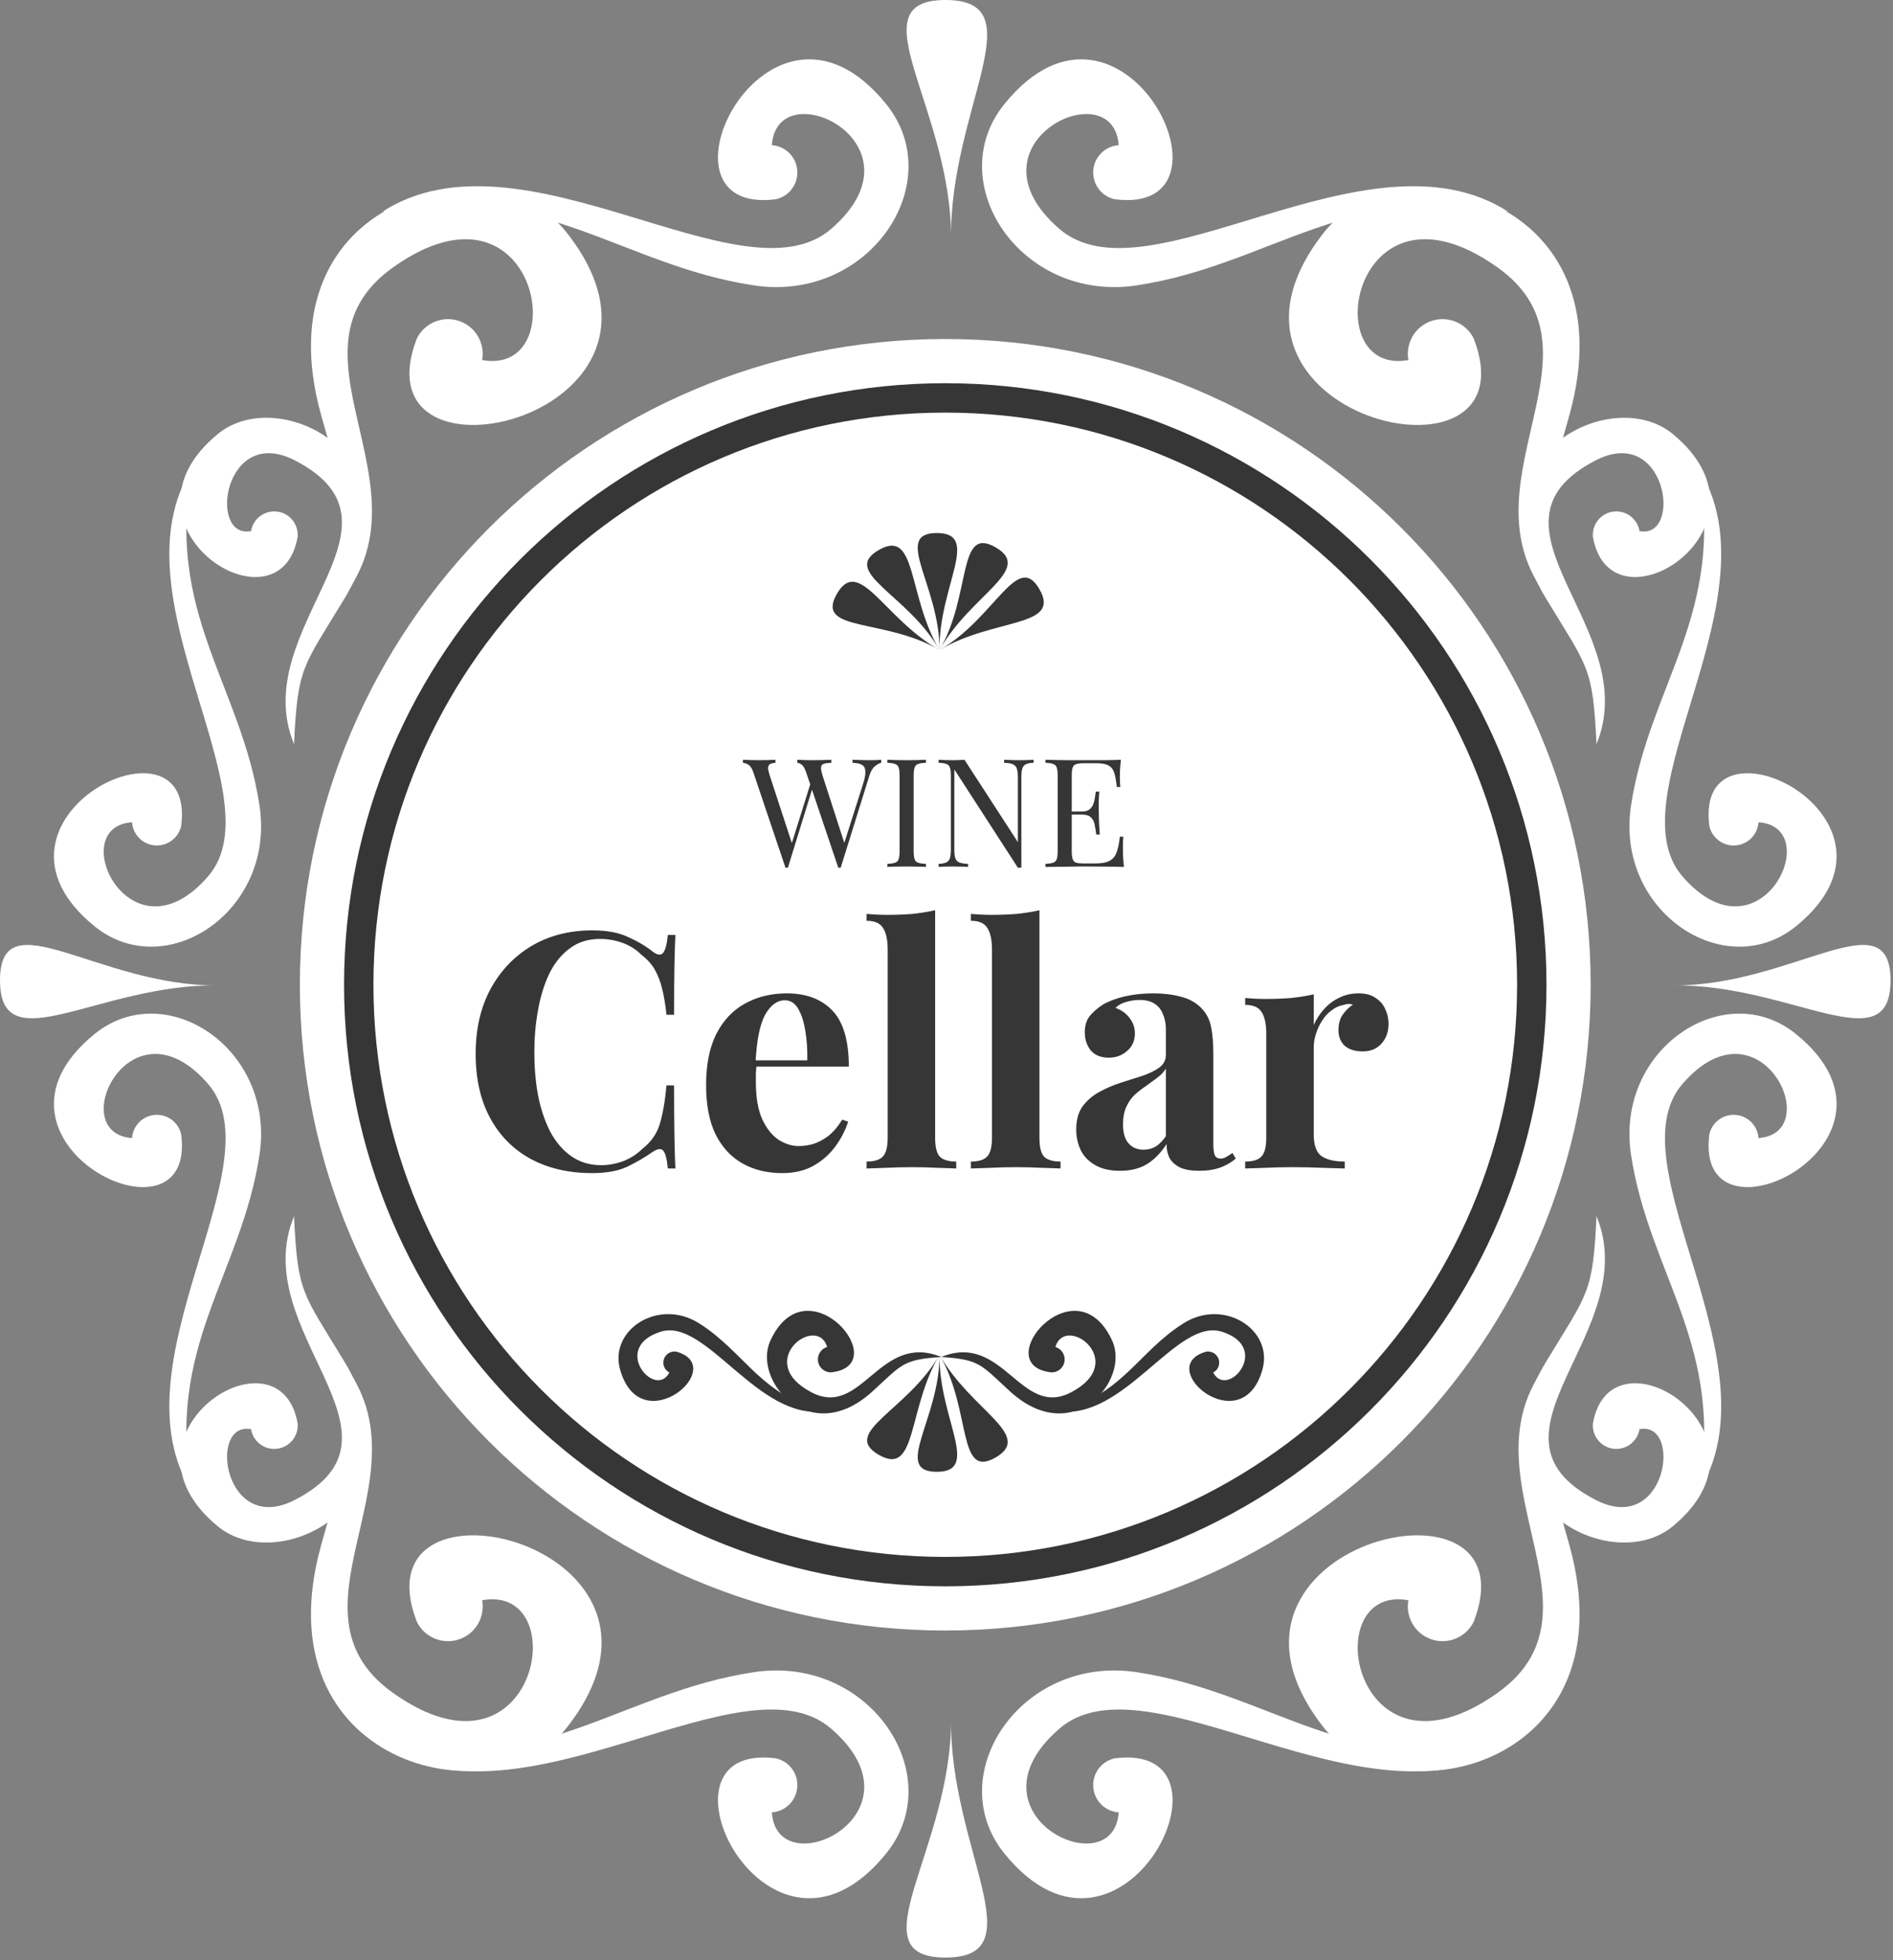 <svg width="201" height="208" viewBox="0 0 201 208" fill="none" xmlns="http://www.w3.org/2000/svg">
<rect x="0" y="0" width="201" height="208" fill="#808080" stroke="none"/>
<path d="M100.369 173.031C138.216 173.031 168.897 142.35 168.897 104.503C168.897 66.656 138.216 35.975 100.369 35.975C62.522 35.975 31.841 66.656 31.841 104.503C31.841 142.35 62.522 173.031 100.369 173.031Z" fill="white"/>
<path fill-rule="evenodd" clip-rule="evenodd" d="M150.526 170.064L150.556 170.084L150.554 170.072L150.526 170.064ZM149.542 169.818C139.685 168.035 143.678 190.518 158.98 179.671C172.305 170.225 152.339 154.623 166.771 142.114L166.772 142.115C162.446 152.27 163.599 153.022 166.654 164.027C173.121 187.324 148.369 193.159 140.641 183.438C125.076 163.861 163.079 154.825 156.488 172.086C155.597 173.917 153.39 174.68 151.559 173.79C150.038 173.051 149.254 171.404 149.542 169.818Z" fill="white"/>
<path fill-rule="evenodd" clip-rule="evenodd" d="M173.821 151.727C173.807 151.734 173.792 151.74 173.777 151.746V151.739C173.792 151.734 173.806 151.731 173.821 151.727ZM174.082 151.665C178.702 150.782 176.972 163.07 169.411 159.163C155.972 152.22 174.57 141.348 169.517 129.057C169.132 137.304 168.622 137.145 164.167 144.504C155.242 159.243 170.908 167.468 177.593 161.989C189.542 152.197 171.045 140.272 169.136 151.053C169.019 152.425 170.037 153.632 171.409 153.749C172.717 153.86 173.876 152.94 174.082 151.665Z" fill="white"/>
<path fill-rule="evenodd" clip-rule="evenodd" d="M185.988 120.772L185.971 120.765L185.973 120.771L185.988 120.772ZM186.718 120.769C193.957 120.276 186.883 105.532 178.649 115.022C171.226 123.577 188.977 144.821 180.314 158.372C183.261 142.983 175.136 135.371 173.183 122.538C171.474 111.309 183.141 103.604 190.695 109.731C204.749 121.129 179.827 133.389 181.496 120.39C181.805 118.963 183.212 118.057 184.639 118.366C185.818 118.621 186.64 119.624 186.718 120.769Z" fill="white"/>
<path fill-rule="evenodd" clip-rule="evenodd" d="M150.526 37.964L150.556 37.944L150.554 37.956L150.526 37.964ZM149.542 38.21C139.685 39.993 143.678 17.509 158.98 28.357C172.305 37.803 152.339 53.405 166.771 65.913C162.445 55.758 163.599 55.006 166.654 44.001C173.121 20.703 148.369 14.869 140.641 24.59C125.076 44.167 163.079 53.203 156.488 35.942C155.597 34.111 153.39 33.348 151.559 34.238C150.038 34.977 149.254 36.624 149.542 38.21Z" fill="white"/>
<path fill-rule="evenodd" clip-rule="evenodd" d="M173.821 56.301C173.807 56.294 173.792 56.288 173.777 56.283V56.29C173.792 56.294 173.806 56.297 173.821 56.301ZM174.082 56.362C178.702 57.245 176.972 44.958 169.411 48.864C155.972 55.807 174.57 66.679 169.517 78.97C169.132 70.723 168.622 70.882 164.167 63.524C155.242 48.785 170.908 40.561 177.593 46.039C189.542 55.831 171.045 67.756 169.136 56.975C169.019 55.603 170.037 54.395 171.409 54.279C172.717 54.168 173.876 55.088 174.082 56.362Z" fill="white"/>
<path fill-rule="evenodd" clip-rule="evenodd" d="M185.988 87.256L185.971 87.263L185.973 87.257L185.988 87.256ZM186.718 87.259C193.957 87.752 186.883 102.497 178.649 93.006C171.226 84.45 188.977 63.207 180.314 49.656C183.261 65.045 175.136 72.657 173.183 85.49C171.474 96.719 183.141 104.424 190.695 98.298C204.749 86.9 179.827 74.64 181.496 87.639C181.805 89.066 183.212 89.972 184.639 89.663C185.818 89.407 186.64 88.404 186.718 87.259Z" fill="white"/>
<path fill-rule="evenodd" clip-rule="evenodd" d="M200.738 104.041C200.738 95.245 190.298 104.645 177.684 104.572C190.226 104.427 200.738 112.837 200.738 104.041Z" fill="white"/>
<path fill-rule="evenodd" clip-rule="evenodd" d="M50.212 170.064L50.182 170.084L50.184 170.072L50.212 170.064ZM51.196 169.818C61.054 168.035 57.06 190.518 41.758 179.671C28.433 170.225 48.399 154.623 33.967 142.114L33.966 142.115C38.292 152.27 37.139 153.022 34.084 164.027C27.617 187.324 52.368 193.159 60.097 183.438C75.662 163.861 37.659 154.825 44.25 172.086C45.141 173.917 47.348 174.68 49.18 173.79C50.7 173.051 51.484 171.404 51.196 169.818Z" fill="white"/>
<path fill-rule="evenodd" clip-rule="evenodd" d="M26.917 151.727C26.931 151.734 26.946 151.74 26.961 151.746V151.739C26.946 151.734 26.932 151.731 26.917 151.727ZM26.656 151.665C22.036 150.782 23.766 163.07 31.327 159.163C44.766 152.22 26.167 141.348 31.221 129.057C31.606 137.304 32.116 137.145 36.572 144.504C45.497 159.243 29.831 167.468 23.146 161.989C11.197 152.197 29.694 140.272 31.603 151.053C31.72 152.425 30.702 153.632 29.329 153.749C28.021 153.86 26.863 152.94 26.656 151.665Z" fill="white"/>
<path fill-rule="evenodd" clip-rule="evenodd" d="M14.75 120.772L14.767 120.765L14.765 120.771L14.75 120.772ZM14.02 120.769C6.782 120.276 13.855 105.532 22.089 115.022C29.512 123.577 11.76 144.821 20.423 158.372C17.476 142.983 25.601 135.371 27.554 122.538C29.263 111.309 17.596 103.604 10.042 109.731C-4.012 121.129 20.91 133.389 19.24 120.39C18.931 118.963 17.524 118.057 16.097 118.366C14.92 118.621 14.098 119.624 14.02 120.769Z" fill="white"/>
<path fill-rule="evenodd" clip-rule="evenodd" d="M50.212 37.964L50.182 37.944L50.184 37.956L50.212 37.964ZM51.196 38.21C61.054 39.993 57.06 17.509 41.758 28.357C28.433 37.803 48.399 53.405 33.967 65.913C38.293 55.758 37.139 55.006 34.084 44.001C27.617 20.703 52.368 14.869 60.097 24.59C75.662 44.167 37.659 53.203 44.25 35.942C45.141 34.111 47.348 33.348 49.18 34.238C50.7 34.977 51.484 36.624 51.196 38.21Z" fill="white"/>
<path fill-rule="evenodd" clip-rule="evenodd" d="M26.917 56.301C26.931 56.294 26.946 56.288 26.961 56.283V56.29C26.946 56.294 26.932 56.297 26.917 56.301ZM26.656 56.362C22.036 57.245 23.766 44.958 31.327 48.864C44.766 55.807 26.167 66.679 31.221 78.97C31.606 70.723 32.116 70.882 36.572 63.524C45.497 48.785 29.831 40.561 23.146 46.039C11.197 55.831 29.694 67.756 31.603 56.975C31.72 55.603 30.702 54.395 29.329 54.279C28.021 54.168 26.863 55.088 26.656 56.362Z" fill="white"/>
<path fill-rule="evenodd" clip-rule="evenodd" d="M14.75 87.256L14.767 87.263L14.765 87.257L14.75 87.256ZM14.02 87.259C6.782 87.752 13.855 102.497 22.089 93.006C29.512 84.45 11.76 63.207 20.423 49.656C17.476 65.045 25.601 72.657 27.554 85.49C29.263 96.719 17.596 104.424 10.042 98.298C-4.012 86.9 20.91 74.64 19.24 87.639C18.931 89.066 17.524 89.972 16.097 89.663C14.92 89.407 14.098 88.404 14.02 87.259Z" fill="white"/>
<path fill-rule="evenodd" clip-rule="evenodd" d="M0 104.041C0 95.245 10.44 104.645 23.055 104.572C10.512 104.427 0 112.837 0 104.041Z" fill="white"/>
<path fill-rule="evenodd" clip-rule="evenodd" d="M118.784 191.527L118.777 191.508L118.784 191.511V191.527ZM118.782 192.33C118.241 200.285 102.038 192.511 112.467 183.462C121.869 175.305 145.213 194.812 160.104 185.292C143.193 188.531 134.828 179.602 120.726 177.456C108.387 175.578 99.919 188.399 106.652 196.7C119.177 212.144 132.65 184.757 118.365 186.592C116.797 186.932 115.801 188.478 116.141 190.046C116.421 191.34 117.523 192.244 118.782 192.33Z" fill="white"/>
<path fill-rule="evenodd" clip-rule="evenodd" d="M81.954 191.527L81.961 191.508L81.954 191.511V191.527ZM81.957 192.33C82.498 200.285 98.701 192.511 88.272 183.462C78.87 175.305 55.526 194.812 40.635 185.292C57.546 188.531 65.911 179.602 80.013 177.456C92.352 175.578 100.82 188.399 94.087 196.7C81.562 212.144 68.089 184.757 82.374 186.592C83.942 186.932 84.937 188.478 84.598 190.046C84.317 191.34 83.215 192.244 81.957 192.33Z" fill="white"/>
<path fill-rule="evenodd" clip-rule="evenodd" d="M100.398 207.736C90.732 207.736 101.062 196.264 100.982 182.401C100.822 196.185 110.064 207.736 100.398 207.736Z" fill="white"/>
<path fill-rule="evenodd" clip-rule="evenodd" d="M118.784 16.209L118.777 16.228L118.784 16.225V16.209ZM118.782 15.407C118.241 7.452 102.038 15.226 112.467 24.275C121.869 32.432 145.213 12.925 160.104 22.445C143.193 19.206 134.828 28.135 120.726 30.281C108.387 32.159 99.919 19.338 106.652 11.037C119.177 -4.407 132.65 22.981 118.365 21.145C116.797 20.805 115.801 19.259 116.141 17.691C116.421 16.396 117.523 15.492 118.782 15.407Z" fill="white"/>
<path fill-rule="evenodd" clip-rule="evenodd" d="M81.954 16.209L81.961 16.228L81.954 16.225V16.209ZM81.957 15.407C82.498 7.452 98.701 15.226 88.272 24.275C78.87 32.432 55.526 12.925 40.635 22.445C57.546 19.206 65.911 28.135 80.013 30.281C92.352 32.159 100.82 19.338 94.087 11.037C81.562 -4.407 68.089 22.981 82.374 21.145C83.942 20.805 84.937 19.259 84.598 17.691C84.317 16.396 83.215 15.492 81.957 15.407Z" fill="white"/>
<path fill-rule="evenodd" clip-rule="evenodd" d="M100.398 0C90.732 0 101.062 11.472 100.982 25.335C100.822 11.551 110.064 0 100.398 0Z" fill="white"/>
<path d="M100.369 166.78C134.764 166.78 162.646 138.898 162.646 104.503C162.646 70.108 134.764 42.226 100.369 42.226C65.974 42.226 38.092 70.108 38.092 104.503C38.092 138.898 65.974 166.78 100.369 166.78Z" fill="white" stroke="#363636" stroke-width="3.12" stroke-miterlimit="22.926" stroke-linecap="round" stroke-linejoin="round"/>
<path d="M62.895 98.73C64.435 98.73 65.695 98.963 66.675 99.43C67.678 99.873 68.565 100.398 69.335 101.005C69.802 101.355 70.152 101.402 70.385 101.145C70.642 100.865 70.817 100.223 70.91 99.22H71.715C71.668 100.13 71.633 101.238 71.61 102.545C71.587 103.828 71.575 105.543 71.575 107.69H70.77C70.653 106.617 70.502 105.707 70.315 104.96C70.128 104.19 69.872 103.513 69.545 102.93C69.218 102.347 68.752 101.822 68.145 101.355C67.562 100.772 66.885 100.34 66.115 100.06C65.345 99.78 64.54 99.64 63.7 99.64C62.44 99.64 61.367 99.978 60.48 100.655C59.593 101.308 58.87 102.207 58.31 103.35C57.773 104.493 57.377 105.788 57.12 107.235C56.863 108.658 56.735 110.14 56.735 111.68C56.735 113.243 56.863 114.748 57.12 116.195C57.4 117.618 57.82 118.89 58.38 120.01C58.963 121.13 59.71 122.017 60.62 122.67C61.53 123.323 62.603 123.65 63.84 123.65C64.61 123.65 65.38 123.51 66.15 123.23C66.943 122.927 67.62 122.495 68.18 121.935C69.09 121.235 69.708 120.372 70.035 119.345C70.362 118.295 70.607 116.907 70.77 115.18H71.575C71.575 117.397 71.587 119.193 71.61 120.57C71.633 121.923 71.668 123.067 71.715 124H70.91C70.817 122.997 70.653 122.367 70.42 122.11C70.21 121.853 69.848 121.888 69.335 122.215C68.472 122.822 67.55 123.358 66.57 123.825C65.613 124.268 64.377 124.49 62.86 124.49C60.387 124.49 58.217 123.988 56.35 122.985C54.507 121.982 53.072 120.535 52.045 118.645C51.018 116.755 50.505 114.48 50.505 111.82C50.505 109.207 51.03 106.92 52.08 104.96C53.153 103 54.612 101.472 56.455 100.375C58.322 99.278 60.468 98.73 62.895 98.73ZM83.548 105.415C85.601 105.415 87.211 106.022 88.378 107.235C89.544 108.448 90.128 110.432 90.128 113.185H78.613L78.543 112.52H85.718C85.741 111.377 85.671 110.327 85.508 109.37C85.344 108.39 85.088 107.608 84.738 107.025C84.388 106.442 83.921 106.15 83.338 106.15C82.521 106.15 81.821 106.663 81.238 107.69C80.678 108.717 80.339 110.42 80.223 112.8L80.328 113.01C80.304 113.29 80.281 113.582 80.258 113.885C80.258 114.188 80.258 114.503 80.258 114.83C80.258 116.44 80.479 117.747 80.923 118.75C81.389 119.753 81.973 120.488 82.673 120.955C83.373 121.398 84.084 121.62 84.808 121.62C85.298 121.62 85.799 121.55 86.313 121.41C86.849 121.247 87.386 120.967 87.923 120.57C88.459 120.15 88.961 119.567 89.428 118.82L90.058 119.03C89.778 119.917 89.334 120.78 88.728 121.62C88.121 122.46 87.351 123.148 86.418 123.685C85.484 124.222 84.364 124.49 83.058 124.49C81.471 124.49 80.071 124.152 78.858 123.475C77.644 122.798 76.688 121.772 75.988 120.395C75.311 119.018 74.973 117.268 74.973 115.145C74.973 112.975 75.334 111.167 76.058 109.72C76.804 108.273 77.819 107.2 79.103 106.5C80.409 105.777 81.891 105.415 83.548 105.415ZM99.294 96.595V120.745C99.294 121.725 99.458 122.39 99.784 122.74C100.134 123.09 100.718 123.265 101.534 123.265V124C101.091 123.977 100.426 123.953 99.54 123.93C98.653 123.883 97.754 123.86 96.844 123.86C95.934 123.86 95.013 123.883 94.079 123.93C93.169 123.953 92.481 123.977 92.014 124V123.265C92.831 123.265 93.403 123.09 93.73 122.74C94.079 122.39 94.254 121.725 94.254 120.745V100.795C94.254 99.745 94.091 98.975 93.764 98.485C93.461 97.972 92.878 97.715 92.014 97.715V96.98C92.761 97.05 93.484 97.085 94.184 97.085C95.141 97.085 96.051 97.05 96.915 96.98C97.778 96.887 98.571 96.758 99.294 96.595ZM110.369 96.595V120.745C110.369 121.725 110.532 122.39 110.859 122.74C111.209 123.09 111.792 123.265 112.609 123.265V124C112.165 123.977 111.5 123.953 110.614 123.93C109.727 123.883 108.829 123.86 107.919 123.86C107.009 123.86 106.087 123.883 105.154 123.93C104.244 123.953 103.555 123.977 103.089 124V123.265C103.905 123.265 104.477 123.09 104.804 122.74C105.154 122.39 105.329 121.725 105.329 120.745V100.795C105.329 99.745 105.165 98.975 104.839 98.485C104.535 97.972 103.952 97.715 103.089 97.715V96.98C103.835 97.05 104.559 97.085 105.259 97.085C106.215 97.085 107.125 97.05 107.989 96.98C108.852 96.887 109.645 96.758 110.369 96.595ZM118.928 124.245C117.878 124.245 117.003 124.047 116.303 123.65C115.603 123.253 115.089 122.728 114.763 122.075C114.436 121.398 114.273 120.663 114.273 119.87C114.273 118.867 114.494 118.05 114.938 117.42C115.404 116.79 115.999 116.277 116.723 115.88C117.446 115.483 118.204 115.157 118.998 114.9C119.814 114.643 120.584 114.398 121.308 114.165C122.054 113.908 122.649 113.617 123.093 113.29C123.559 112.94 123.793 112.497 123.793 111.96V109.23C123.793 108.623 123.688 108.087 123.478 107.62C123.291 107.13 122.988 106.757 122.568 106.5C122.171 106.243 121.646 106.115 120.993 106.115C120.526 106.115 120.059 106.185 119.593 106.325C119.126 106.442 118.741 106.652 118.438 106.955C119.091 107.188 119.593 107.55 119.943 108.04C120.316 108.507 120.503 109.043 120.503 109.65C120.503 110.443 120.223 111.073 119.663 111.54C119.126 112.007 118.484 112.24 117.738 112.24C116.898 112.24 116.256 111.983 115.813 111.47C115.393 110.933 115.183 110.292 115.183 109.545C115.183 108.868 115.346 108.308 115.673 107.865C116.023 107.422 116.501 107.002 117.108 106.605C117.761 106.232 118.543 105.94 119.453 105.73C120.386 105.52 121.389 105.415 122.463 105.415C123.536 105.415 124.504 105.532 125.368 105.765C126.231 105.975 126.954 106.372 127.538 106.955C128.074 107.492 128.424 108.157 128.588 108.95C128.751 109.72 128.833 110.7 128.833 111.89V121.41C128.833 121.993 128.891 122.402 129.008 122.635C129.124 122.845 129.323 122.95 129.603 122.95C129.813 122.95 130.011 122.892 130.198 122.775C130.408 122.658 130.629 122.518 130.863 122.355L131.213 122.95C130.723 123.37 130.151 123.697 129.498 123.93C128.868 124.14 128.156 124.245 127.363 124.245C126.499 124.245 125.811 124.128 125.298 123.895C124.784 123.638 124.411 123.3 124.178 122.88C123.968 122.46 123.863 121.97 123.863 121.41C123.303 122.297 122.626 122.997 121.833 123.51C121.039 124 120.071 124.245 118.928 124.245ZM121.413 122.005C121.879 122.005 122.299 121.9 122.673 121.69C123.069 121.457 123.443 121.083 123.793 120.57V113.395C123.583 113.745 123.291 114.06 122.918 114.34C122.544 114.62 122.148 114.912 121.728 115.215C121.308 115.495 120.899 115.81 120.503 116.16C120.129 116.51 119.826 116.942 119.593 117.455C119.359 117.968 119.243 118.587 119.243 119.31C119.243 120.22 119.441 120.897 119.838 121.34C120.234 121.783 120.759 122.005 121.413 122.005ZM144.253 105.415C145 105.415 145.606 105.578 146.073 105.905C146.54 106.208 146.878 106.605 147.088 107.095C147.321 107.585 147.438 108.098 147.438 108.635C147.438 109.498 147.181 110.21 146.668 110.77C146.178 111.307 145.525 111.575 144.708 111.575C143.891 111.575 143.25 111.377 142.783 110.98C142.34 110.56 142.118 110.012 142.118 109.335C142.118 108.682 142.258 108.145 142.538 107.725C142.841 107.282 143.215 106.908 143.658 106.605C143.331 106.512 143.005 106.523 142.678 106.64C142.235 106.71 141.815 106.897 141.418 107.2C141.021 107.48 140.683 107.842 140.403 108.285C140.123 108.705 139.901 109.172 139.738 109.685C139.575 110.175 139.493 110.653 139.493 111.12V120.395C139.493 121.515 139.761 122.273 140.298 122.67C140.858 123.067 141.686 123.265 142.783 123.265V124C142.246 123.977 141.465 123.953 140.438 123.93C139.411 123.883 138.338 123.86 137.218 123.86C136.285 123.86 135.34 123.883 134.383 123.93C133.426 123.953 132.703 123.977 132.213 124V123.265C133.03 123.265 133.601 123.09 133.928 122.74C134.278 122.39 134.453 121.725 134.453 120.745V109.72C134.453 108.67 134.29 107.9 133.963 107.41C133.66 106.897 133.076 106.64 132.213 106.64V105.905C132.96 105.975 133.683 106.01 134.383 106.01C135.363 106.01 136.273 105.975 137.113 105.905C137.976 105.812 138.77 105.683 139.493 105.52V108.775C139.773 108.145 140.146 107.573 140.613 107.06C141.08 106.547 141.616 106.15 142.223 105.87C142.83 105.567 143.506 105.415 144.253 105.415Z" fill="#363636"/>
<path d="M93.57 80.626V80.948C93.367 80.99 93.142 81.114 92.896 81.317C92.65 81.51 92.451 81.853 92.301 82.345L89.265 92.08C89.244 92.08 89.222 92.08 89.201 92.08C89.18 92.08 89.158 92.08 89.137 92.08C89.115 92.08 89.094 92.08 89.072 92.08C89.051 92.08 89.03 92.08 89.008 92.08L85.603 81.976C85.463 81.558 85.308 81.285 85.137 81.156C84.965 81.028 84.805 80.958 84.655 80.948V80.626C84.847 80.637 85.088 80.648 85.378 80.659C85.667 80.669 85.945 80.674 86.213 80.674C86.631 80.674 87.022 80.669 87.386 80.659C87.75 80.648 88.044 80.637 88.269 80.626V80.948C87.948 80.958 87.691 80.99 87.498 81.044C87.316 81.098 87.209 81.215 87.177 81.397C87.155 81.579 87.209 81.879 87.338 82.297L89.731 89.703L89.506 89.896L91.627 83.229C91.82 82.64 91.905 82.185 91.884 81.863C91.873 81.531 91.755 81.301 91.53 81.172C91.305 81.033 90.968 80.958 90.518 80.948V80.626C90.829 80.637 91.145 80.648 91.466 80.659C91.787 80.669 92.087 80.674 92.366 80.674C92.644 80.674 92.874 80.669 93.056 80.659C93.239 80.648 93.41 80.637 93.57 80.626ZM82.341 80.626V80.948C82.063 80.969 81.859 81.023 81.731 81.108C81.613 81.194 81.554 81.333 81.554 81.526C81.565 81.708 81.624 81.965 81.731 82.297L84.221 89.896L83.819 90.297L86.068 83.116L86.309 83.502L83.659 92.08C83.637 92.08 83.616 92.08 83.594 92.08C83.573 92.08 83.552 92.08 83.53 92.08C83.509 92.08 83.487 92.08 83.466 92.08C83.445 92.08 83.423 92.08 83.402 92.08L79.996 81.976C79.857 81.558 79.68 81.285 79.466 81.156C79.252 81.028 79.059 80.958 78.888 80.948V80.626C79.102 80.637 79.364 80.648 79.675 80.659C79.996 80.669 80.307 80.674 80.606 80.674C80.96 80.674 81.287 80.669 81.586 80.659C81.897 80.648 82.149 80.637 82.341 80.626ZM98.314 80.626V80.948C97.95 80.958 97.671 81.001 97.479 81.076C97.296 81.14 97.173 81.269 97.109 81.462C97.045 81.644 97.013 81.933 97.013 82.329V90.297C97.013 90.683 97.045 90.972 97.109 91.165C97.173 91.357 97.296 91.486 97.479 91.55C97.671 91.615 97.95 91.657 98.314 91.679V92C98.068 91.979 97.757 91.968 97.382 91.968C97.018 91.957 96.649 91.952 96.274 91.952C95.856 91.952 95.465 91.957 95.101 91.968C94.737 91.968 94.442 91.979 94.218 92V91.679C94.582 91.657 94.855 91.615 95.037 91.55C95.23 91.486 95.358 91.357 95.422 91.165C95.487 90.972 95.519 90.683 95.519 90.297V82.329C95.519 81.933 95.487 81.644 95.422 81.462C95.358 81.269 95.23 81.14 95.037 81.076C94.855 81.001 94.582 80.958 94.218 80.948V80.626C94.442 80.637 94.737 80.648 95.101 80.659C95.465 80.669 95.856 80.674 96.274 80.674C96.649 80.674 97.018 80.669 97.382 80.659C97.757 80.648 98.068 80.637 98.314 80.626ZM109.75 80.626V80.948C109.386 80.958 109.107 81.012 108.914 81.108C108.732 81.205 108.609 81.36 108.545 81.574C108.481 81.788 108.448 82.094 108.448 82.49V92.08C108.384 92.08 108.32 92.08 108.256 92.08C108.202 92.08 108.143 92.08 108.079 92.08L101.332 81.654V90.136C101.332 90.522 101.364 90.827 101.428 91.052C101.503 91.266 101.642 91.422 101.846 91.518C102.06 91.604 102.376 91.657 102.794 91.679V92C102.601 91.979 102.349 91.968 102.039 91.968C101.728 91.957 101.434 91.952 101.155 91.952C100.887 91.952 100.614 91.957 100.336 91.968C100.068 91.968 99.843 91.979 99.661 92V91.679C100.025 91.657 100.298 91.604 100.48 91.518C100.673 91.422 100.802 91.266 100.866 91.052C100.93 90.827 100.962 90.522 100.962 90.136V82.329C100.962 81.933 100.93 81.644 100.866 81.462C100.802 81.269 100.673 81.14 100.48 81.076C100.298 81.001 100.025 80.958 99.661 80.948V80.626C99.843 80.637 100.068 80.648 100.336 80.659C100.614 80.669 100.887 80.674 101.155 80.674C101.391 80.674 101.616 80.669 101.83 80.659C102.044 80.648 102.237 80.637 102.408 80.626L108.079 89.365V82.49C108.079 82.094 108.042 81.788 107.967 81.574C107.902 81.36 107.763 81.205 107.549 81.108C107.345 81.012 107.035 80.958 106.617 80.948V80.626C106.81 80.637 107.062 80.648 107.372 80.659C107.693 80.669 107.988 80.674 108.256 80.674C108.534 80.674 108.807 80.669 109.075 80.659C109.353 80.648 109.578 80.637 109.75 80.626ZM119.02 80.626C118.977 81.001 118.945 81.365 118.923 81.719C118.913 82.072 118.907 82.34 118.907 82.522C118.907 82.715 118.913 82.902 118.923 83.084C118.934 83.256 118.945 83.4 118.956 83.518H118.586C118.522 82.886 118.431 82.388 118.313 82.024C118.195 81.649 117.992 81.387 117.703 81.237C117.424 81.076 117.001 80.996 116.433 80.996H115.1C114.736 80.996 114.457 81.028 114.265 81.092C114.083 81.146 113.959 81.269 113.895 81.462C113.831 81.644 113.799 81.933 113.799 82.329V90.297C113.799 90.683 113.831 90.972 113.895 91.165C113.959 91.357 114.083 91.486 114.265 91.55C114.457 91.604 114.736 91.63 115.1 91.63H116.273C116.947 91.63 117.456 91.54 117.799 91.357C118.152 91.175 118.404 90.881 118.554 90.474C118.715 90.056 118.832 89.494 118.907 88.787H119.277C119.245 89.076 119.229 89.462 119.229 89.944C119.229 90.147 119.234 90.442 119.245 90.827C119.266 91.202 119.298 91.593 119.341 92C118.795 91.979 118.179 91.968 117.494 91.968C116.808 91.957 116.198 91.952 115.662 91.952C115.427 91.952 115.121 91.952 114.747 91.952C114.383 91.952 113.986 91.957 113.558 91.968C113.129 91.968 112.696 91.973 112.257 91.984C111.818 91.984 111.4 91.989 111.004 92V91.679C111.368 91.657 111.641 91.615 111.823 91.55C112.016 91.486 112.144 91.357 112.208 91.165C112.273 90.972 112.305 90.683 112.305 90.297V82.329C112.305 81.933 112.273 81.644 112.208 81.462C112.144 81.269 112.016 81.14 111.823 81.076C111.641 81.001 111.368 80.958 111.004 80.948V80.626C111.4 80.637 111.818 80.648 112.257 80.659C112.696 80.659 113.129 80.664 113.558 80.674C113.986 80.674 114.383 80.674 114.747 80.674C115.121 80.674 115.427 80.674 115.662 80.674C116.155 80.674 116.712 80.674 117.333 80.674C117.965 80.664 118.527 80.648 119.02 80.626ZM116.257 86.12C116.257 86.12 116.257 86.174 116.257 86.281C116.257 86.388 116.257 86.442 116.257 86.442H113.317C113.317 86.442 113.317 86.388 113.317 86.281C113.317 86.174 113.317 86.12 113.317 86.12H116.257ZM116.723 84C116.68 84.61 116.658 85.076 116.658 85.397C116.669 85.719 116.674 86.013 116.674 86.281C116.674 86.549 116.68 86.843 116.69 87.165C116.701 87.486 116.728 87.952 116.771 88.562H116.401C116.358 88.219 116.305 87.888 116.241 87.566C116.187 87.234 116.059 86.966 115.855 86.763C115.662 86.549 115.33 86.442 114.859 86.442V86.12C115.213 86.12 115.48 86.051 115.662 85.912C115.855 85.762 115.994 85.574 116.08 85.349C116.166 85.124 116.225 84.894 116.257 84.659C116.289 84.412 116.321 84.193 116.353 84H116.723Z" fill="#363636"/>
<path fill-rule="evenodd" clip-rule="evenodd" d="M99.47 56.565C94.733 56.565 99.795 62.186 99.756 68.979C99.678 62.225 104.207 56.565 99.47 56.565Z" fill="#363636"/>
<path fill-rule="evenodd" clip-rule="evenodd" d="M105.716 58.085C101.614 55.717 103.187 63.116 99.757 68.979C103.066 63.091 109.818 60.453 105.716 58.085Z" fill="#363636"/>
<path fill-rule="evenodd" clip-rule="evenodd" d="M93.302 58.371C89.2 60.739 96.395 63.076 99.757 68.979C96.312 63.17 97.403 56.003 93.302 58.371Z" fill="#363636"/>
<path fill-rule="evenodd" clip-rule="evenodd" d="M110.365 62.524C107.996 58.422 105.659 65.617 99.757 68.979C105.567 65.534 112.733 66.626 110.365 62.524Z" fill="#363636"/>
<path fill-rule="evenodd" clip-rule="evenodd" d="M88.862 63.02C86.494 67.122 93.893 65.549 99.756 68.979C93.869 65.67 91.231 58.918 88.862 63.02Z" fill="#363636"/>
<path fill-rule="evenodd" clip-rule="evenodd" d="M128.687 145.354V145.346L128.684 145.348L128.687 145.354ZM128.818 145.653C130.313 148.532 135.094 142.999 129.733 141.319C124.9 139.804 119.362 150.874 112.26 149.743C119.094 148.203 120.764 143.513 125.675 140.421C129.973 137.716 135.215 141.122 134.053 145.312C131.89 153.109 122.414 145.082 128.041 143.445C128.681 143.317 129.304 143.732 129.431 144.372C129.538 144.9 129.274 145.417 128.818 145.653Z" fill="#363636"/>
<path fill-rule="evenodd" clip-rule="evenodd" d="M111.98 143.31L111.981 143.324L111.977 143.321L111.98 143.31ZM112.063 142.942C113.132 139.363 119.937 144.481 113.75 147.742C108.362 150.582 106.538 141.311 99.945 144.003C104.052 144.276 104.108 144.787 107.253 147.659C113.912 153.737 120.025 146.488 118.094 142.279C114.206 133.802 104.795 144.919 111.647 145.636C112.407 145.648 113.032 145.043 113.045 144.284C113.055 143.652 112.64 143.113 112.063 142.942Z" fill="#363636"/>
<path fill-rule="evenodd" clip-rule="evenodd" d="M99.47 156.187C94.733 156.187 99.795 150.566 99.756 143.773C99.678 150.527 104.207 156.187 99.47 156.187Z" fill="#363636"/>
<path fill-rule="evenodd" clip-rule="evenodd" d="M93.302 154.381C89.2 152.013 96.394 149.675 99.757 143.773C96.312 149.583 97.404 156.749 93.302 154.381Z" fill="#363636"/>
<path fill-rule="evenodd" clip-rule="evenodd" d="M105.716 154.667C101.614 157.035 103.187 149.636 99.757 143.773C103.066 149.661 109.818 152.299 105.716 154.667Z" fill="#363636"/>
<path fill-rule="evenodd" clip-rule="evenodd" d="M71.203 145.354L71.204 145.346L71.206 145.348L71.203 145.354ZM71.072 145.653C69.577 148.532 64.796 143 70.157 141.319C74.99 139.804 80.528 150.874 87.629 149.743C80.794 148.203 79.125 143.513 74.213 140.42C69.915 137.714 64.673 141.121 65.836 145.312C67.998 153.108 77.475 145.082 71.848 143.444C71.208 143.316 70.585 143.731 70.457 144.371C70.352 144.9 70.616 145.417 71.072 145.653Z" fill="#363636"/>
<path fill-rule="evenodd" clip-rule="evenodd" d="M87.91 143.31L87.908 143.324L87.912 143.321L87.91 143.31ZM87.826 142.942C86.757 139.363 79.952 144.481 86.14 147.742C91.528 150.582 93.352 141.311 99.945 144.003C95.838 144.276 95.783 144.786 92.637 147.657C85.978 153.736 79.865 146.486 81.796 142.277C85.684 133.8 95.095 144.917 88.243 145.634C87.484 145.646 86.858 145.041 86.845 144.282C86.834 143.652 87.25 143.113 87.826 142.942Z" fill="#363636"/>
</svg>
